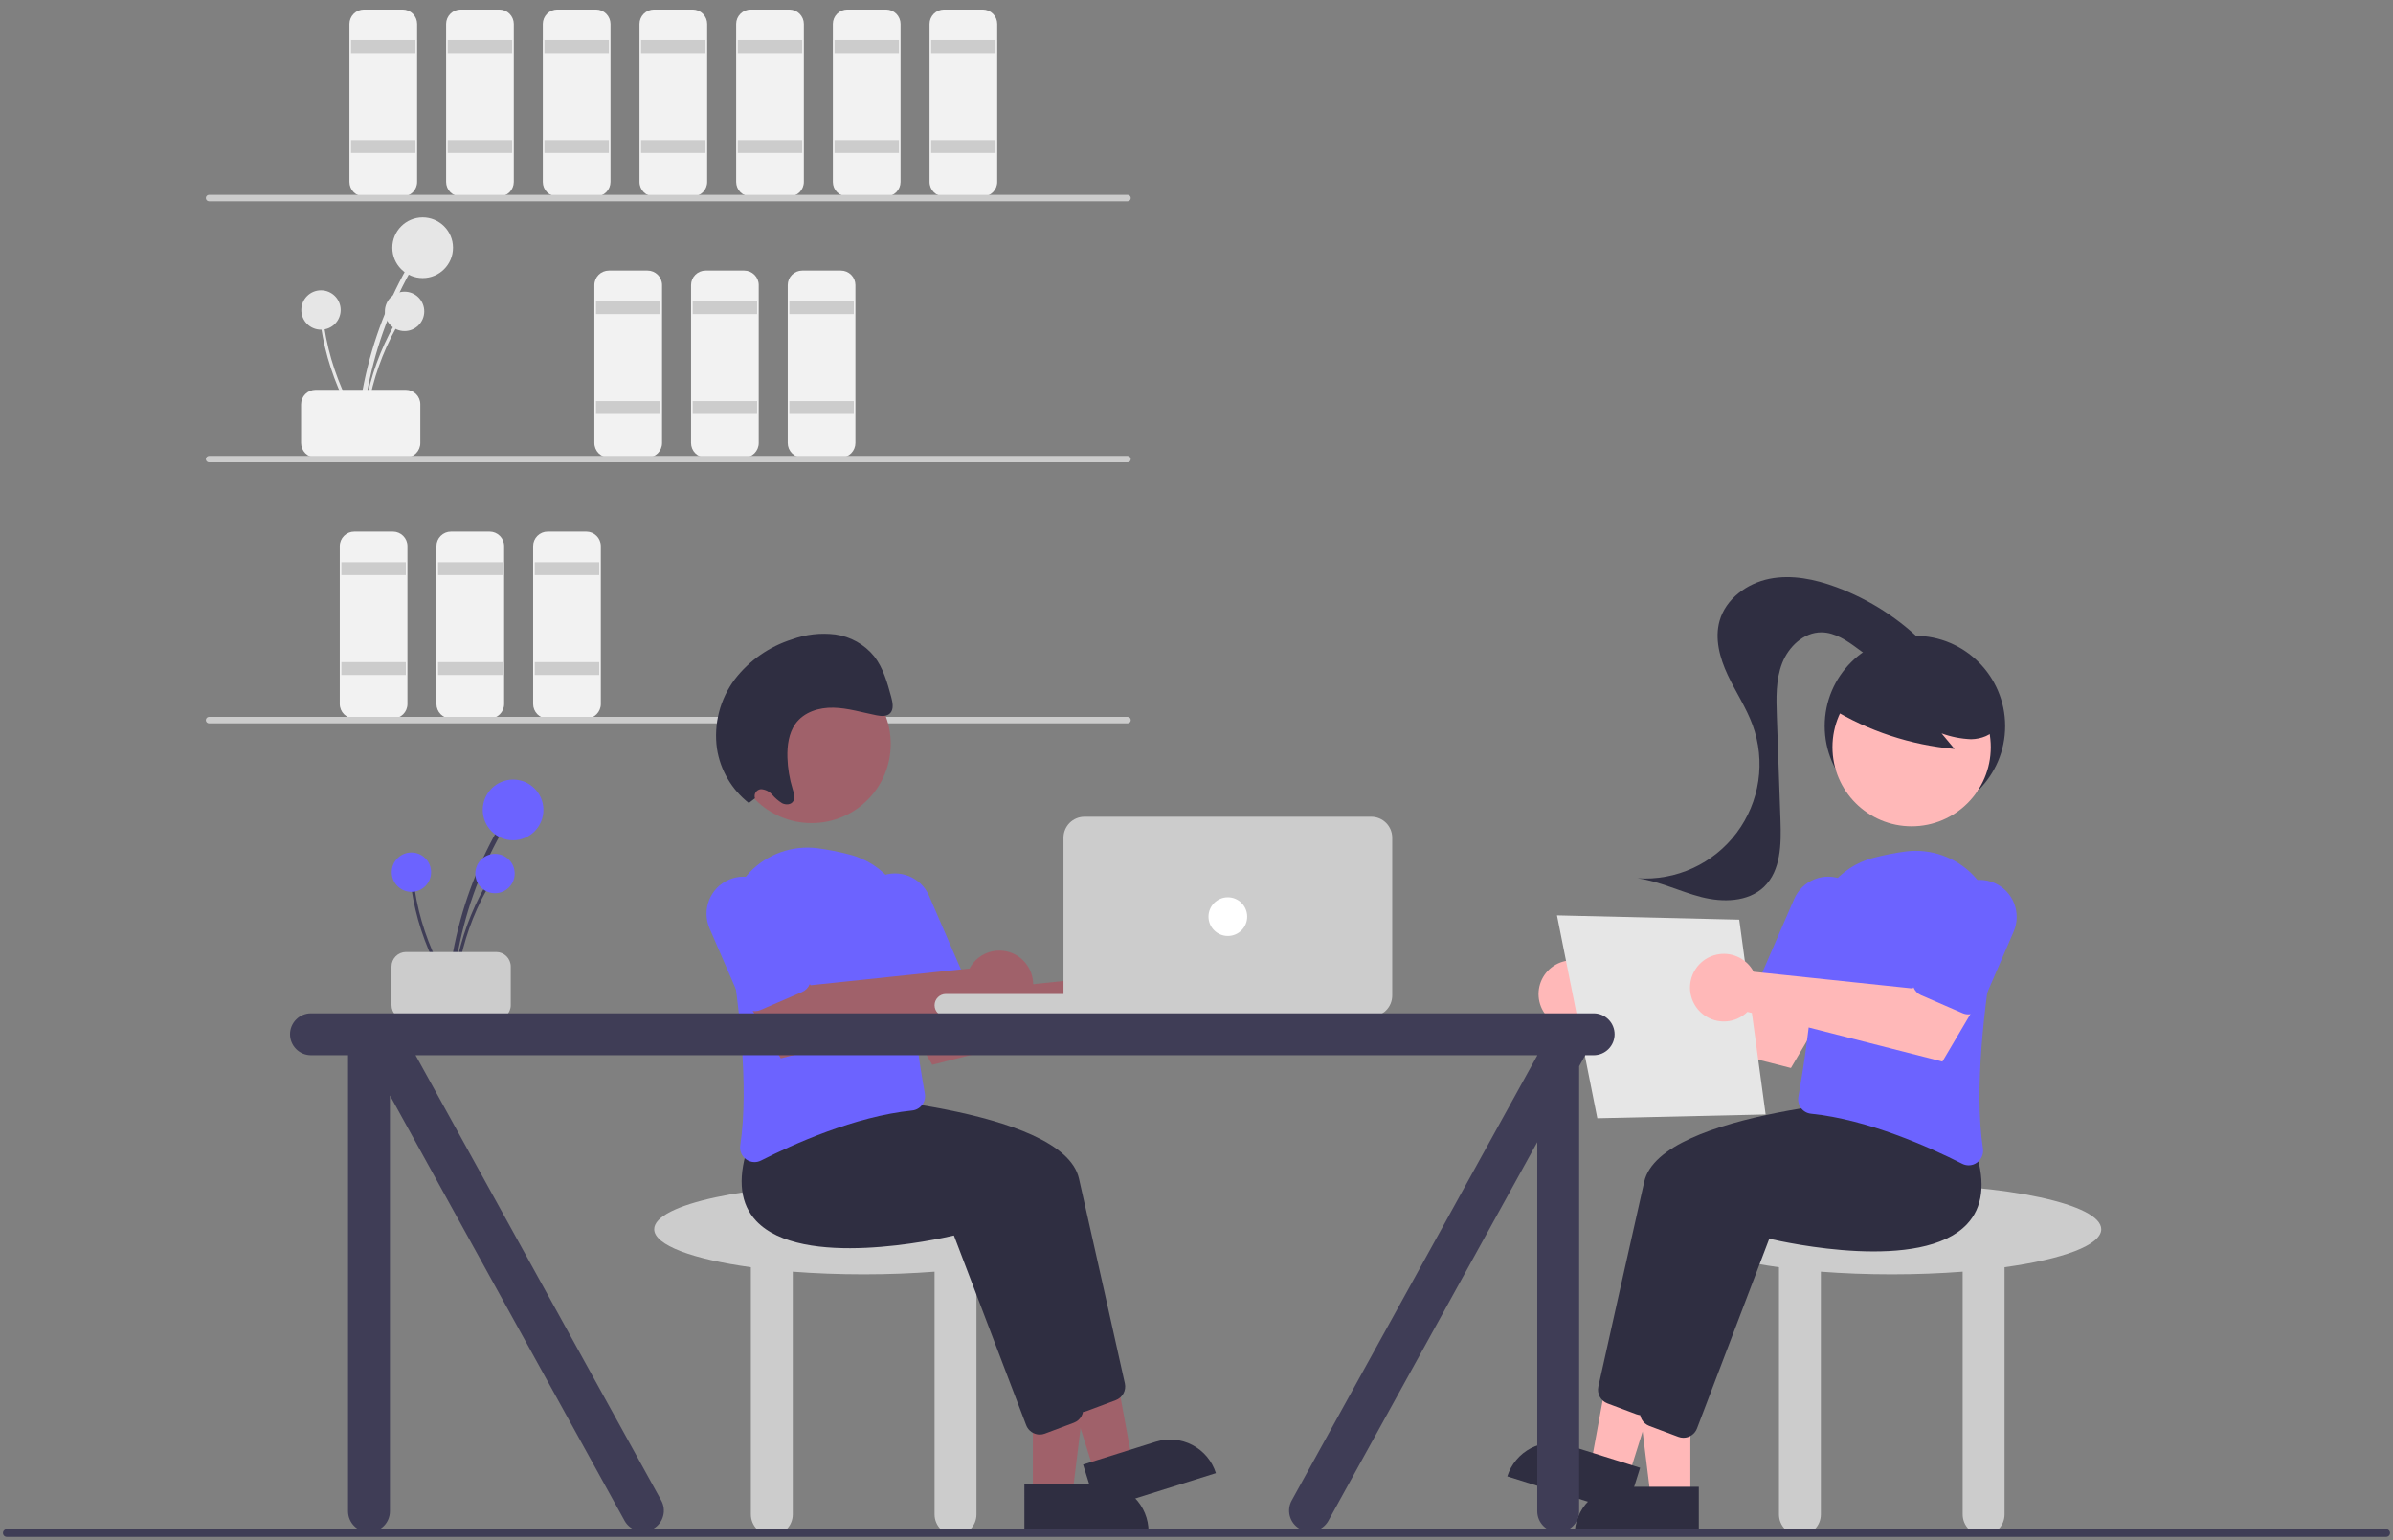 <svg xmlns="http://www.w3.org/2000/svg" width="188" height="121" viewBox="0 0 188 121" fill="none">
  <rect x="0" y="0" width="188" height="121" fill="#808080" stroke="none"/>
  <g clip-path="url(#clip0_515_57802)">
    <path d="M28.465 33.519C28.778 30.15 29.642 26.855 31.023 23.767C31.407 22.907 31.831 22.066 32.293 21.244C32.316 21.201 32.322 21.151 32.309 21.104C32.295 21.057 32.265 21.017 32.222 20.992C32.18 20.968 32.13 20.961 32.083 20.972C32.035 20.984 31.994 21.013 31.968 21.055C30.287 24.047 29.11 27.296 28.482 30.671C28.308 31.614 28.177 32.563 28.089 33.519C28.067 33.76 28.443 33.758 28.465 33.519Z" fill="#E6E6E6"/>
    <path d="M33.206 21.848C34.522 21.848 35.59 20.781 35.59 19.465C35.59 18.148 34.522 17.081 33.206 17.081C31.89 17.081 30.822 18.148 30.822 19.465C30.822 20.781 31.89 21.848 33.206 21.848Z" fill="#E6E6E6"/>
    <path d="M28.71 33.582C28.913 31.397 29.473 29.259 30.369 27.256C30.618 26.698 30.893 26.152 31.193 25.619C31.208 25.591 31.212 25.559 31.203 25.528C31.195 25.498 31.174 25.472 31.147 25.456C31.12 25.44 31.087 25.435 31.056 25.443C31.026 25.45 30.999 25.469 30.982 25.496C29.892 27.438 29.128 29.546 28.721 31.735C28.608 32.346 28.522 32.962 28.465 33.582C28.451 33.739 28.695 33.738 28.71 33.582Z" fill="#E6E6E6"/>
    <path d="M31.785 26.011C32.639 26.011 33.331 25.318 33.331 24.464C33.331 23.61 32.639 22.918 31.785 22.918C30.931 22.918 30.238 23.61 30.238 24.464C30.238 25.318 30.931 26.011 31.785 26.011Z" fill="#E6E6E6"/>
    <path d="M28.401 33.436C27.217 31.588 26.344 29.558 25.818 27.427C25.672 26.834 25.553 26.235 25.461 25.63C25.456 25.599 25.439 25.571 25.413 25.552C25.388 25.533 25.356 25.525 25.325 25.529C25.293 25.534 25.265 25.55 25.245 25.575C25.225 25.6 25.216 25.631 25.219 25.663C25.554 27.864 26.248 29.996 27.273 31.973C27.56 32.525 27.872 33.062 28.208 33.586C28.293 33.718 28.485 33.568 28.401 33.436Z" fill="#E6E6E6"/>
    <path d="M25.218 25.902C26.072 25.902 26.765 25.21 26.765 24.356C26.765 23.502 26.072 22.81 25.218 22.81C24.364 22.81 23.672 23.502 23.672 24.356C23.672 25.21 24.364 25.902 25.218 25.902Z" fill="#E6E6E6"/>
    <path d="M23.654 34.804V31.766C23.655 31.464 23.775 31.174 23.988 30.961C24.202 30.747 24.492 30.627 24.794 30.627H31.883C32.185 30.627 32.475 30.747 32.688 30.961C32.902 31.174 33.022 31.464 33.022 31.766V34.804C33.022 35.106 32.902 35.396 32.688 35.61C32.475 35.823 32.185 35.943 31.883 35.944H24.794C24.492 35.943 24.202 35.823 23.988 35.61C23.775 35.396 23.655 35.106 23.654 34.804Z" fill="#F2F2F2"/>
    <path d="M31.631 15.435H28.593C28.29 15.435 28.001 15.315 27.787 15.101C27.574 14.887 27.453 14.598 27.453 14.296V1.889C27.453 1.587 27.574 1.298 27.787 1.084C28.001 0.87 28.29 0.75 28.593 0.75H31.631C31.933 0.75 32.222 0.87 32.436 1.084C32.65 1.298 32.77 1.587 32.77 1.889V14.296C32.77 14.598 32.65 14.887 32.436 15.101C32.222 15.315 31.933 15.435 31.631 15.435Z" fill="#F2F2F2"/>
    <path d="M32.642 3.155H27.578V4.168H32.642V3.155Z" fill="#CCCCCC"/>
    <path d="M32.642 11.004H27.578V12.017H32.642V11.004Z" fill="#CCCCCC"/>
    <path d="M39.227 15.435H36.188C35.886 15.435 35.596 15.315 35.383 15.101C35.169 14.887 35.049 14.598 35.049 14.296V1.889C35.049 1.587 35.169 1.298 35.383 1.084C35.596 0.87 35.886 0.75 36.188 0.75H39.227C39.529 0.75 39.818 0.87 40.032 1.084C40.245 1.298 40.365 1.587 40.366 1.889V14.296C40.365 14.598 40.245 14.887 40.032 15.101C39.818 15.315 39.529 15.435 39.227 15.435Z" fill="#F2F2F2"/>
    <path d="M40.238 3.155H35.174V4.168H40.238V3.155Z" fill="#CCCCCC"/>
    <path d="M40.238 11.004H35.174V12.017H40.238V11.004Z" fill="#CCCCCC"/>
    <path d="M46.822 15.435H43.784C43.482 15.435 43.192 15.315 42.979 15.101C42.765 14.887 42.645 14.598 42.645 14.296V1.889C42.645 1.587 42.765 1.298 42.979 1.084C43.192 0.87 43.482 0.75 43.784 0.75H46.822C47.124 0.75 47.414 0.87 47.627 1.084C47.841 1.298 47.961 1.587 47.962 1.889V14.296C47.961 14.598 47.841 14.887 47.627 15.101C47.414 15.315 47.124 15.435 46.822 15.435Z" fill="#F2F2F2"/>
    <path d="M47.833 3.155H42.77V4.168H47.833V3.155Z" fill="#CCCCCC"/>
    <path d="M47.833 11.004H42.77V12.017H47.833V11.004Z" fill="#CCCCCC"/>
    <path d="M50.873 35.944H47.835C47.533 35.943 47.243 35.823 47.029 35.61C46.816 35.396 46.696 35.106 46.695 34.804V22.398C46.696 22.096 46.816 21.806 47.029 21.593C47.243 21.379 47.533 21.259 47.835 21.259H50.873C51.175 21.259 51.465 21.379 51.678 21.593C51.892 21.806 52.012 22.096 52.012 22.398V34.804C52.012 35.106 51.892 35.396 51.678 35.61C51.465 35.823 51.175 35.943 50.873 35.944Z" fill="#F2F2F2"/>
    <path d="M51.886 23.664H46.822V24.677H51.886V23.664Z" fill="#CCCCCC"/>
    <path d="M51.886 31.513H46.822V32.526H51.886V31.513Z" fill="#CCCCCC"/>
    <path d="M58.469 35.944H55.43C55.128 35.943 54.839 35.823 54.625 35.61C54.411 35.396 54.291 35.106 54.291 34.804V22.398C54.291 22.096 54.411 21.806 54.625 21.593C54.839 21.379 55.128 21.259 55.43 21.259H58.469C58.771 21.259 59.06 21.379 59.274 21.593C59.488 21.806 59.608 22.096 59.608 22.398V34.804C59.608 35.106 59.488 35.396 59.274 35.61C59.06 35.823 58.771 35.943 58.469 35.944Z" fill="#F2F2F2"/>
    <path d="M59.482 23.664H54.418V24.677H59.482V23.664Z" fill="#CCCCCC"/>
    <path d="M59.482 31.513H54.418V32.526H59.482V31.513Z" fill="#CCCCCC"/>
    <path d="M66.064 35.944H63.026C62.724 35.943 62.434 35.823 62.221 35.61C62.007 35.396 61.887 35.106 61.887 34.804V22.398C61.887 22.096 62.007 21.806 62.221 21.593C62.434 21.379 62.724 21.259 63.026 21.259H66.064C66.367 21.259 66.656 21.379 66.87 21.593C67.083 21.806 67.203 22.096 67.204 22.398V34.804C67.203 35.106 67.083 35.396 66.87 35.61C66.656 35.823 66.367 35.943 66.064 35.944Z" fill="#F2F2F2"/>
    <path d="M67.078 23.664H62.014V24.677H67.078V23.664Z" fill="#CCCCCC"/>
    <path d="M67.078 31.513H62.014V32.526H67.078V31.513Z" fill="#CCCCCC"/>
    <path d="M30.871 56.452H27.833C27.531 56.452 27.241 56.332 27.027 56.118C26.814 55.904 26.694 55.615 26.693 55.313V42.907C26.694 42.604 26.814 42.315 27.027 42.101C27.241 41.888 27.531 41.767 27.833 41.767H30.871C31.173 41.767 31.463 41.888 31.676 42.101C31.89 42.315 32.01 42.604 32.01 42.907V55.313C32.01 55.615 31.89 55.904 31.676 56.118C31.463 56.332 31.173 56.452 30.871 56.452Z" fill="#F2F2F2"/>
    <path d="M31.884 44.172H26.82V45.185H31.884V44.172Z" fill="#CCCCCC"/>
    <path d="M31.884 52.022H26.82V53.034H31.884V52.022Z" fill="#CCCCCC"/>
    <path d="M38.467 56.452H35.428C35.126 56.452 34.837 56.332 34.623 56.118C34.41 55.904 34.289 55.615 34.289 55.313V42.907C34.289 42.604 34.41 42.315 34.623 42.101C34.837 41.888 35.126 41.767 35.428 41.767H38.467C38.769 41.767 39.058 41.888 39.272 42.101C39.486 42.315 39.606 42.604 39.606 42.907V55.313C39.606 55.615 39.486 55.904 39.272 56.118C39.058 56.332 38.769 56.452 38.467 56.452Z" fill="#F2F2F2"/>
    <path d="M39.48 44.172H34.416V45.185H39.48V44.172Z" fill="#CCCCCC"/>
    <path d="M39.48 52.022H34.416V53.034H39.48V52.022Z" fill="#CCCCCC"/>
    <path d="M46.062 56.452H43.024C42.722 56.452 42.432 56.332 42.219 56.118C42.005 55.904 41.885 55.615 41.885 55.313V42.907C41.885 42.604 42.005 42.315 42.219 42.101C42.432 41.888 42.722 41.767 43.024 41.767H46.062C46.364 41.767 46.654 41.888 46.868 42.101C47.081 42.315 47.202 42.604 47.202 42.907V55.313C47.202 55.615 47.081 55.904 46.868 56.118C46.654 56.332 46.364 56.452 46.062 56.452Z" fill="#F2F2F2"/>
    <path d="M47.076 44.172H42.012V45.185H47.076V44.172Z" fill="#CCCCCC"/>
    <path d="M47.076 52.022H42.012V53.034H47.076V52.022Z" fill="#CCCCCC"/>
    <path d="M54.418 15.435H51.38C51.078 15.435 50.788 15.315 50.574 15.101C50.361 14.887 50.241 14.598 50.24 14.296V1.889C50.241 1.587 50.361 1.298 50.574 1.084C50.788 0.87 51.078 0.75 51.38 0.75H54.418C54.72 0.75 55.01 0.87 55.223 1.084C55.437 1.298 55.557 1.587 55.557 1.889V14.296C55.557 14.598 55.437 14.887 55.223 15.101C55.01 15.315 54.72 15.435 54.418 15.435Z" fill="#F2F2F2"/>
    <path d="M55.429 3.155H50.365V4.168H55.429V3.155Z" fill="#CCCCCC"/>
    <path d="M55.429 11.004H50.365V12.017H55.429V11.004Z" fill="#CCCCCC"/>
    <path d="M62.014 15.435H58.975C58.673 15.435 58.384 15.315 58.17 15.101C57.956 14.887 57.836 14.598 57.836 14.296V1.889C57.836 1.587 57.956 1.298 58.17 1.084C58.384 0.87 58.673 0.75 58.975 0.75H62.014C62.316 0.75 62.605 0.87 62.819 1.084C63.032 1.298 63.153 1.587 63.153 1.889V14.296C63.153 14.598 63.032 14.887 62.819 15.101C62.605 15.315 62.316 15.435 62.014 15.435Z" fill="#F2F2F2"/>
    <path d="M63.027 3.155H57.963V4.168H63.027V3.155Z" fill="#CCCCCC"/>
    <path d="M63.027 11.004H57.963V12.017H63.027V11.004Z" fill="#CCCCCC"/>
    <path d="M69.609 15.435H66.571C66.269 15.435 65.979 15.315 65.766 15.101C65.552 14.887 65.432 14.598 65.432 14.296V1.889C65.432 1.587 65.552 1.298 65.766 1.084C65.979 0.87 66.269 0.75 66.571 0.75H69.609C69.911 0.75 70.201 0.87 70.415 1.084C70.628 1.298 70.748 1.587 70.749 1.889V14.296C70.748 14.598 70.628 14.887 70.415 15.101C70.201 15.315 69.911 15.435 69.609 15.435Z" fill="#F2F2F2"/>
    <path d="M70.622 3.155H65.559V4.168H70.622V3.155Z" fill="#CCCCCC"/>
    <path d="M70.622 11.004H65.559V12.017H70.622V11.004Z" fill="#CCCCCC"/>
    <path d="M77.205 15.435H74.167C73.865 15.435 73.575 15.315 73.361 15.101C73.148 14.887 73.028 14.598 73.027 14.296V1.889C73.028 1.587 73.148 1.298 73.361 1.084C73.575 0.87 73.865 0.75 74.167 0.75H77.205C77.507 0.75 77.797 0.87 78.01 1.084C78.224 1.298 78.344 1.587 78.344 1.889V14.296C78.344 14.598 78.224 14.887 78.01 15.101C77.797 15.315 77.507 15.435 77.205 15.435Z" fill="#F2F2F2"/>
    <path d="M78.218 3.155H73.154V4.168H78.218V3.155Z" fill="#CCCCCC"/>
    <path d="M78.218 11.004H73.154V12.017H78.218V11.004Z" fill="#CCCCCC"/>
    <path d="M88.583 15.815H16.423C16.356 15.815 16.292 15.788 16.244 15.741C16.197 15.693 16.17 15.629 16.17 15.562C16.17 15.495 16.197 15.43 16.244 15.383C16.292 15.335 16.356 15.309 16.423 15.309H88.583C88.65 15.309 88.714 15.335 88.762 15.383C88.809 15.43 88.836 15.495 88.836 15.562C88.836 15.629 88.809 15.693 88.762 15.741C88.714 15.788 88.65 15.815 88.583 15.815Z" fill="#CCCCCC"/>
    <path d="M88.583 36.324H16.423C16.356 36.324 16.292 36.297 16.244 36.249C16.197 36.202 16.17 36.138 16.17 36.07C16.17 36.003 16.197 35.939 16.244 35.891C16.292 35.844 16.356 35.817 16.423 35.817H88.583C88.65 35.817 88.714 35.844 88.762 35.891C88.809 35.939 88.836 36.003 88.836 36.07C88.836 36.138 88.809 36.202 88.762 36.249C88.714 36.297 88.65 36.324 88.583 36.324Z" fill="#CCCCCC"/>
    <path d="M88.583 56.832H16.423C16.356 56.832 16.292 56.805 16.244 56.758C16.197 56.71 16.17 56.646 16.17 56.579C16.17 56.512 16.197 56.447 16.244 56.4C16.292 56.352 16.356 56.326 16.423 56.326H88.583C88.65 56.326 88.714 56.352 88.762 56.4C88.809 56.447 88.836 56.512 88.836 56.579C88.836 56.646 88.809 56.71 88.762 56.758C88.714 56.805 88.65 56.832 88.583 56.832Z" fill="#CCCCCC"/>
    <path d="M84.309 96.579C84.309 94.621 76.941 93.034 67.852 93.034C58.763 93.034 51.395 94.621 51.395 96.579C51.395 97.833 54.424 98.935 58.99 99.565V118.986C58.99 119.423 59.164 119.841 59.472 120.15C59.781 120.458 60.2 120.632 60.636 120.632C61.072 120.632 61.491 120.458 61.8 120.15C62.108 119.841 62.282 119.423 62.282 118.986V99.915C64.022 100.049 65.897 100.123 67.852 100.123C69.807 100.123 71.682 100.049 73.422 99.915V118.986C73.422 119.423 73.596 119.841 73.904 120.15C74.213 120.458 74.632 120.632 75.068 120.632C75.504 120.632 75.923 120.458 76.232 120.15C76.54 119.841 76.714 119.423 76.714 118.986V99.565C81.28 98.935 84.309 97.833 84.309 96.579Z" fill="#CCCCCC"/>
    <path d="M81.143 117.448H84.247L85.724 105.475H81.143L81.143 117.448Z" fill="#A0616A"/>
    <path d="M90.234 120.33L80.479 120.33L80.478 116.561L86.465 116.561C87.465 116.56 88.423 116.958 89.13 117.664C89.837 118.371 90.234 119.33 90.234 120.33Z" fill="#2F2E41"/>
    <path d="M85.989 115.715L88.951 114.786L86.775 102.92L82.404 104.292L85.989 115.715Z" fill="#A0616A"/>
    <path d="M95.525 115.743L86.217 118.664L85.089 115.068L90.8 113.276C91.754 112.976 92.788 113.068 93.674 113.531C94.56 113.994 95.226 114.79 95.525 115.743Z" fill="#2F2E41"/>
    <path d="M83.912 110.205L78.233 95.299C76.959 95.598 66.276 97.962 62.698 94.152C61.471 92.847 61.232 90.955 61.987 88.529L64.075 85.905L64.14 85.909C64.929 85.95 83.493 86.991 84.765 92.59C85.838 97.311 87.797 106.112 88.373 108.697C88.431 108.965 88.391 109.245 88.26 109.486C88.129 109.727 87.916 109.912 87.66 110.009L85.376 110.866C85.249 110.914 85.114 110.938 84.978 110.938C84.747 110.938 84.522 110.868 84.331 110.737C84.141 110.606 83.994 110.42 83.912 110.205Z" fill="#2F2E41"/>
    <path d="M80.621 111.977L74.942 97.071C73.668 97.371 62.985 99.734 59.407 95.925C58.18 94.619 57.941 92.727 58.696 90.302L60.784 87.678L60.849 87.681C61.638 87.723 80.202 88.763 81.474 94.363C82.547 99.083 84.507 107.884 85.082 110.469C85.14 110.737 85.1 111.017 84.969 111.258C84.838 111.499 84.625 111.685 84.369 111.782L82.085 112.638C81.958 112.686 81.823 112.711 81.687 112.711C81.456 112.711 81.231 112.64 81.04 112.509C80.85 112.378 80.703 112.193 80.621 111.977Z" fill="#2F2E41"/>
    <path d="M88.294 76.246C88.21 76.358 88.135 76.477 88.07 76.601L75.582 77.916L73.785 75.452L69.711 77.678L73.242 83.659L88.556 79.754C88.943 80.131 89.435 80.381 89.967 80.472C90.499 80.562 91.046 80.488 91.535 80.26C92.024 80.032 92.432 79.66 92.705 79.195C92.977 78.729 93.102 78.192 93.062 77.653C93.021 77.115 92.818 76.602 92.479 76.182C92.14 75.762 91.682 75.456 91.164 75.303C90.647 75.15 90.095 75.158 89.582 75.327C89.069 75.495 88.62 75.816 88.294 76.246Z" fill="#A0616A"/>
    <path d="M58.616 91.089C58.445 90.966 58.312 90.798 58.23 90.603C58.149 90.409 58.123 90.196 58.156 89.988C58.86 85.344 58.049 78.691 57.245 73.927C57.081 72.961 57.145 71.969 57.432 71.032C57.72 70.095 58.223 69.238 58.901 68.53C59.58 67.822 60.414 67.283 61.338 66.955C62.263 66.628 63.251 66.522 64.223 66.645C65.069 66.757 65.908 66.922 66.733 67.14C68.104 67.485 69.317 68.286 70.172 69.412C71.027 70.538 71.473 71.921 71.438 73.335C71.318 77.931 72.251 83.666 72.658 85.919C72.686 86.073 72.681 86.232 72.645 86.385C72.609 86.538 72.541 86.682 72.447 86.808C72.354 86.932 72.237 87.036 72.102 87.112C71.967 87.188 71.817 87.236 71.663 87.251C67.154 87.711 62.292 89.91 59.795 91.179C59.634 91.262 59.456 91.306 59.276 91.306C59.038 91.305 58.807 91.229 58.616 91.089Z" fill="#6C63FF"/>
    <path d="M70.786 79.11C70.646 79.055 70.519 78.974 70.412 78.869C70.304 78.765 70.218 78.641 70.159 78.503L67.645 72.694C67.493 72.343 67.411 71.966 67.405 71.583C67.398 71.201 67.468 70.821 67.608 70.465C67.749 70.109 67.958 69.785 68.224 69.51C68.491 69.235 68.808 69.015 69.159 68.863C69.51 68.711 69.888 68.63 70.271 68.624C70.653 68.618 71.033 68.688 71.389 68.829C71.744 68.97 72.069 69.179 72.343 69.446C72.618 69.712 72.837 70.03 72.989 70.381L75.504 76.19C75.623 76.467 75.628 76.781 75.517 77.062C75.406 77.342 75.188 77.568 74.911 77.688L71.658 79.096C71.52 79.156 71.373 79.188 71.223 79.191C71.073 79.193 70.925 79.165 70.786 79.11Z" fill="#6C63FF"/>
    <path d="M76.394 75.74C76.31 75.852 76.235 75.97 76.17 76.094L63.682 77.41L61.885 74.945L57.81 77.172L61.341 83.153L76.656 79.248C77.043 79.625 77.534 79.875 78.066 79.965C78.598 80.055 79.145 79.982 79.634 79.754C80.123 79.525 80.531 79.154 80.804 78.688C81.077 78.223 81.201 77.685 81.161 77.147C81.121 76.609 80.918 76.096 80.579 75.676C80.24 75.256 79.781 74.949 79.264 74.796C78.746 74.644 78.194 74.652 77.682 74.82C77.169 74.989 76.72 75.309 76.394 75.74Z" fill="#A0616A"/>
    <path d="M58.887 79.363C58.748 79.308 58.621 79.227 58.513 79.123C58.406 79.018 58.32 78.894 58.261 78.756L55.746 72.947C55.594 72.596 55.513 72.219 55.506 71.836C55.5 71.454 55.569 71.074 55.71 70.718C55.85 70.362 56.06 70.038 56.326 69.763C56.592 69.488 56.91 69.269 57.261 69.117C57.612 68.965 57.99 68.883 58.372 68.877C58.755 68.871 59.135 68.941 59.49 69.082C59.846 69.223 60.17 69.432 60.445 69.699C60.719 69.965 60.939 70.283 61.091 70.634L63.605 76.443C63.725 76.72 63.73 77.034 63.618 77.315C63.507 77.596 63.289 77.821 63.012 77.941L59.759 79.349C59.622 79.409 59.474 79.441 59.325 79.444C59.175 79.446 59.026 79.419 58.887 79.363Z" fill="#6C63FF"/>
    <path d="M63.76 64.669C67.194 64.669 69.978 61.885 69.978 58.45C69.978 55.016 67.194 52.231 63.76 52.231C60.325 52.231 57.541 55.016 57.541 58.45C57.541 61.885 60.325 64.669 63.76 64.669Z" fill="#A0616A"/>
    <path d="M59.313 62.718C59.286 62.64 59.278 62.557 59.288 62.475C59.299 62.393 59.328 62.315 59.373 62.246C59.419 62.177 59.479 62.12 59.55 62.078C59.621 62.036 59.701 62.011 59.783 62.004C59.952 62.014 60.117 62.057 60.268 62.131C60.419 62.206 60.554 62.311 60.663 62.439C60.888 62.698 61.15 62.923 61.441 63.106C61.742 63.258 62.15 63.236 62.321 62.947C62.482 62.676 62.372 62.312 62.274 61.997C62.026 61.195 61.888 60.363 61.862 59.523C61.834 58.586 61.966 57.609 62.484 56.878C63.154 55.935 64.351 55.577 65.484 55.603C66.617 55.629 67.731 55.978 68.853 56.199C69.24 56.276 69.696 56.315 69.955 56.014C70.23 55.695 70.129 55.179 70.012 54.748C69.708 53.629 69.385 52.473 68.679 51.569C67.915 50.631 66.824 50.017 65.625 49.85C64.474 49.708 63.306 49.84 62.217 50.237C60.441 50.797 58.879 51.885 57.739 53.356C56.564 54.921 56.056 56.887 56.327 58.825C56.591 60.513 57.486 62.038 58.83 63.093L59.313 62.718Z" fill="#2F2E41"/>
    <path d="M35.569 77.689C35.882 74.32 36.745 71.026 38.126 67.937C38.511 67.077 38.934 66.237 39.397 65.415C39.42 65.372 39.425 65.322 39.412 65.275C39.399 65.228 39.368 65.188 39.326 65.163C39.284 65.138 39.234 65.131 39.186 65.143C39.139 65.154 39.098 65.184 39.072 65.225C37.391 68.218 36.213 71.467 35.586 74.842C35.411 75.784 35.28 76.733 35.192 77.689C35.17 77.93 35.547 77.929 35.569 77.689Z" fill="#3F3D56"/>
    <path d="M40.309 66.019C41.626 66.019 42.693 64.951 42.693 63.635C42.693 62.318 41.626 61.251 40.309 61.251C38.993 61.251 37.926 62.318 37.926 63.635C37.926 64.951 38.993 66.019 40.309 66.019Z" fill="#6C63FF"/>
    <path d="M35.813 77.752C36.016 75.567 36.577 73.43 37.472 71.426C37.722 70.868 37.997 70.323 38.297 69.79C38.312 69.762 38.315 69.729 38.307 69.698C38.298 69.668 38.278 69.642 38.251 69.626C38.223 69.61 38.191 69.605 38.16 69.613C38.129 69.62 38.103 69.639 38.086 69.666C36.995 71.608 36.231 73.716 35.824 75.905C35.711 76.517 35.626 77.132 35.569 77.752C35.554 77.909 35.799 77.908 35.813 77.752Z" fill="#3F3D56"/>
    <path d="M38.888 70.181C39.742 70.181 40.435 69.489 40.435 68.635C40.435 67.781 39.742 67.088 38.888 67.088C38.034 67.088 37.342 67.781 37.342 68.635C37.342 69.489 38.034 70.181 38.888 70.181Z" fill="#6C63FF"/>
    <path d="M35.505 77.606C34.32 75.758 33.448 73.728 32.921 71.597C32.775 71.004 32.656 70.405 32.565 69.8C32.56 69.769 32.542 69.741 32.517 69.722C32.491 69.704 32.46 69.695 32.428 69.7C32.397 69.704 32.368 69.72 32.349 69.745C32.329 69.77 32.32 69.801 32.323 69.833C32.657 72.034 33.351 74.166 34.377 76.143C34.664 76.695 34.975 77.233 35.312 77.756C35.397 77.889 35.589 77.738 35.505 77.606Z" fill="#3F3D56"/>
    <path d="M32.322 70.073C33.176 70.073 33.868 69.38 33.868 68.526C33.868 67.672 33.176 66.98 32.322 66.98C31.468 66.98 30.775 67.672 30.775 68.526C30.775 69.38 31.468 70.073 32.322 70.073Z" fill="#6C63FF"/>
    <path d="M30.758 78.975V75.936C30.758 75.634 30.878 75.345 31.092 75.131C31.305 74.917 31.595 74.797 31.897 74.797H38.987C39.289 74.797 39.578 74.917 39.792 75.131C40.005 75.345 40.126 75.634 40.126 75.936V78.975C40.126 79.277 40.005 79.566 39.792 79.78C39.578 79.993 39.289 80.114 38.987 80.114H31.897C31.595 80.114 31.305 79.993 31.092 79.78C30.878 79.566 30.758 79.277 30.758 78.975Z" fill="#CCCCCC"/>
    <path d="M94.31 78.096H74.308C73.819 78.096 73.422 78.493 73.422 78.982C73.422 79.471 73.819 79.868 74.308 79.868H94.31C94.8 79.868 95.196 79.471 95.196 78.982C95.196 78.493 94.8 78.096 94.31 78.096Z" fill="#CCCCCC"/>
    <path d="M107.731 79.868H85.197C84.76 79.868 84.342 79.694 84.033 79.385C83.725 79.077 83.551 78.659 83.551 78.222V65.816C83.551 65.38 83.725 64.961 84.033 64.653C84.342 64.344 84.76 64.171 85.197 64.17H107.731C108.167 64.171 108.585 64.344 108.894 64.653C109.202 64.961 109.376 65.38 109.376 65.816V78.222C109.376 78.659 109.202 79.077 108.894 79.385C108.585 79.694 108.167 79.868 107.731 79.868Z" fill="#CCCCCC"/>
    <path d="M96.463 73.538C97.302 73.538 97.982 72.858 97.982 72.019C97.982 71.18 97.302 70.5 96.463 70.5C95.624 70.5 94.943 71.18 94.943 72.019C94.943 72.858 95.624 73.538 96.463 73.538Z" fill="white"/>
    <path d="M165.079 96.579C165.079 94.621 157.711 93.034 148.622 93.034C139.532 93.034 132.164 94.621 132.164 96.579C132.164 97.833 135.193 98.935 139.76 99.565V118.986C139.76 119.423 139.933 119.841 140.242 120.15C140.55 120.458 140.969 120.632 141.406 120.632C141.842 120.632 142.261 120.458 142.569 120.15C142.878 119.841 143.051 119.423 143.051 118.986V99.915C144.791 100.049 146.666 100.123 148.622 100.123C150.577 100.123 152.452 100.049 154.192 99.915V118.986C154.192 119.423 154.365 119.841 154.674 120.15C154.982 120.458 155.401 120.632 155.838 120.632C156.274 120.632 156.693 120.458 157.001 120.15C157.31 119.841 157.483 119.423 157.483 118.986V99.565C162.05 98.935 165.079 97.833 165.079 96.579Z" fill="#CCCCCC"/>
    <path d="M150.441 64.134C154.356 64.134 157.53 60.96 157.53 57.045C157.53 53.129 154.356 49.955 150.441 49.955C146.526 49.955 143.352 53.129 143.352 57.045C143.352 60.96 146.526 64.134 150.441 64.134Z" fill="#2F2E41"/>
    <path d="M132.798 117.701H129.693L128.217 105.728H132.798L132.798 117.701Z" fill="#FFB8B8"/>
    <path d="M127.476 116.814H133.463V120.583H123.707C123.707 120.088 123.805 119.598 123.994 119.141C124.183 118.683 124.461 118.268 124.811 117.918C125.161 117.568 125.577 117.29 126.034 117.101C126.491 116.911 126.981 116.814 127.476 116.814Z" fill="#2F2E41"/>
    <path d="M127.952 115.969L124.99 115.039L127.166 103.173L131.537 104.545L127.952 115.969Z" fill="#FFB8B8"/>
    <path d="M123.141 113.529L128.853 115.321L127.724 118.918L118.416 115.997C118.565 115.524 118.804 115.086 119.122 114.706C119.44 114.327 119.829 114.013 120.268 113.784C120.706 113.555 121.186 113.415 121.679 113.371C122.172 113.327 122.669 113.381 123.141 113.529Z" fill="#2F2E41"/>
    <path d="M128.963 111.191C128.827 111.191 128.692 111.167 128.565 111.119L126.282 110.263C126.025 110.166 125.812 109.98 125.681 109.739C125.551 109.498 125.511 109.218 125.569 108.95C126.144 106.365 128.104 97.564 129.176 92.843C130.449 87.244 149.012 86.203 149.802 86.162L149.867 86.158L151.955 88.783C152.709 91.208 152.47 93.1 151.244 94.406C147.666 98.215 136.982 95.851 135.708 95.552L130.03 110.458C129.947 110.674 129.801 110.859 129.611 110.99C129.42 111.121 129.194 111.191 128.963 111.191Z" fill="#2F2E41"/>
    <path d="M132.254 112.964C132.118 112.964 131.983 112.939 131.856 112.891L129.573 112.035C129.316 111.938 129.103 111.752 128.973 111.511C128.842 111.27 128.802 110.99 128.86 110.723C129.435 108.138 131.395 99.336 132.467 94.616C133.74 89.016 152.303 87.976 153.093 87.934L153.158 87.931L155.246 90.555C156 92.98 155.761 94.872 154.535 96.178C150.957 99.987 140.273 97.624 138.999 97.325L133.321 112.23C133.238 112.446 133.092 112.632 132.902 112.763C132.711 112.894 132.485 112.964 132.254 112.964Z" fill="#2F2E41"/>
    <path d="M125.646 76.499C125.73 76.611 125.805 76.73 125.87 76.854L138.358 78.169L140.155 75.705L144.229 77.932L140.699 83.912L125.384 80.007C124.997 80.384 124.505 80.634 123.973 80.725C123.441 80.815 122.894 80.741 122.405 80.513C121.916 80.285 121.508 79.913 121.236 79.448C120.963 78.982 120.838 78.445 120.878 77.906C120.919 77.368 121.122 76.855 121.461 76.435C121.8 76.016 122.259 75.709 122.776 75.556C123.294 75.403 123.845 75.412 124.358 75.58C124.871 75.749 125.32 76.069 125.646 76.499Z" fill="#FFB8B8"/>
    <path d="M154.666 91.559C154.485 91.559 154.307 91.515 154.147 91.433C151.65 90.163 146.787 87.964 142.278 87.504C142.124 87.489 141.975 87.442 141.84 87.365C141.705 87.289 141.587 87.185 141.495 87.061C141.4 86.935 141.333 86.791 141.297 86.638C141.26 86.485 141.256 86.327 141.284 86.172C141.69 83.92 142.624 78.184 142.504 73.588C142.468 72.175 142.915 70.791 143.77 69.665C144.625 68.54 145.837 67.738 147.208 67.393C148.034 67.175 148.872 67.01 149.718 66.898C150.691 66.775 151.679 66.881 152.603 67.209C153.527 67.536 154.362 68.075 155.04 68.783C155.718 69.491 156.221 70.348 156.509 71.285C156.797 72.222 156.861 73.214 156.696 74.18C155.892 78.944 155.081 85.597 155.786 90.241C155.818 90.449 155.792 90.662 155.711 90.856C155.63 91.051 155.496 91.219 155.325 91.342C155.134 91.483 154.903 91.559 154.666 91.559Z" fill="#6C63FF"/>
    <path d="M142.735 79.444C142.58 79.444 142.426 79.412 142.283 79.349L139.03 77.941C138.753 77.821 138.535 77.596 138.424 77.315C138.313 77.034 138.317 76.72 138.437 76.443L140.952 70.634C141.103 70.283 141.323 69.965 141.597 69.699C141.872 69.432 142.196 69.223 142.552 69.082C142.908 68.941 143.288 68.871 143.67 68.877C144.053 68.883 144.43 68.965 144.781 69.117C145.132 69.269 145.45 69.488 145.716 69.763C145.982 70.038 146.192 70.362 146.332 70.718C146.473 71.074 146.542 71.454 146.536 71.836C146.53 72.219 146.448 72.596 146.296 72.947L143.781 78.756C143.693 78.96 143.547 79.134 143.361 79.256C143.175 79.378 142.958 79.444 142.735 79.444Z" fill="#6C63FF"/>
    <path d="M150.182 64.922C153.616 64.922 156.4 62.138 156.4 58.703C156.4 55.269 153.616 52.485 150.182 52.485C146.747 52.485 143.963 55.269 143.963 58.703C143.963 62.138 146.747 64.922 150.182 64.922Z" fill="#FFB8B8"/>
    <path d="M143.852 55.648C146.797 57.446 150.118 58.54 153.555 58.845L152.533 57.62C153.277 57.895 154.061 58.051 154.855 58.081C155.647 58.069 156.477 57.763 156.927 57.111C157.128 56.786 157.247 56.418 157.275 56.038C157.302 55.657 157.237 55.276 157.086 54.926C156.774 54.228 156.289 53.621 155.676 53.163C154.591 52.305 153.309 51.728 151.947 51.484C150.584 51.241 149.183 51.338 147.867 51.768C146.964 52.038 146.156 52.556 145.534 53.264C144.945 53.991 143.81 54.639 144.112 55.526L143.852 55.648Z" fill="#2F2E41"/>
    <path d="M151.226 50.63C149.265 48.641 146.891 47.106 144.273 46.133C142.592 45.511 140.762 45.126 139.005 45.479C137.248 45.833 135.586 47.049 135.096 48.773C134.695 50.183 135.109 51.701 135.731 53.028C136.353 54.355 137.183 55.586 137.687 56.962C138.2 58.367 138.354 59.878 138.136 61.357C137.917 62.837 137.332 64.238 136.435 65.435C135.537 66.631 134.355 67.584 132.996 68.207C131.636 68.831 130.143 69.105 128.65 69.005C130.377 69.236 131.969 70.048 133.656 70.48C135.344 70.912 137.336 70.882 138.59 69.673C139.917 68.394 139.943 66.314 139.879 64.472L139.593 56.257C139.545 54.861 139.503 53.419 140.007 52.116C140.51 50.813 141.707 49.671 143.104 49.683C144.163 49.692 145.101 50.334 145.95 50.966C146.799 51.599 147.698 52.274 148.753 52.368C149.808 52.462 151.012 51.682 150.933 50.626" fill="#2F2E41"/>
    <path d="M122.32 71.919L136.639 72.257L138.713 87.564L125.49 87.861L122.32 71.919Z" fill="#E6E6E6"/>
    <path d="M137.546 75.993C137.63 76.105 137.705 76.224 137.77 76.348L150.258 77.663L152.056 75.199L156.13 77.425L152.599 83.406L137.284 79.501C136.898 79.878 136.406 80.128 135.874 80.218C135.342 80.309 134.795 80.235 134.306 80.007C133.817 79.779 133.409 79.407 133.136 78.942C132.863 78.476 132.739 77.938 132.779 77.4C132.819 76.862 133.022 76.349 133.361 75.929C133.7 75.509 134.159 75.203 134.677 75.05C135.194 74.897 135.746 74.905 136.259 75.074C136.771 75.242 137.22 75.563 137.546 75.993Z" fill="#FFB8B8"/>
    <path d="M154.636 79.697C154.48 79.697 154.326 79.665 154.183 79.603L150.93 78.194C150.653 78.074 150.435 77.849 150.324 77.568C150.213 77.287 150.218 76.974 150.337 76.696L152.852 70.887C153.004 70.536 153.223 70.218 153.498 69.952C153.772 69.686 154.097 69.476 154.452 69.335C154.808 69.194 155.188 69.124 155.57 69.13C155.953 69.136 156.331 69.218 156.682 69.37C157.033 69.522 157.35 69.741 157.617 70.016C157.883 70.291 158.092 70.615 158.233 70.971C158.373 71.327 158.443 71.707 158.436 72.09C158.43 72.472 158.348 72.85 158.196 73.201L155.682 79.009C155.593 79.213 155.447 79.387 155.261 79.509C155.075 79.631 154.858 79.697 154.636 79.697Z" fill="#6C63FF"/>
    <path d="M125.201 79.615H24.431C23.994 79.615 23.576 79.788 23.267 80.097C22.959 80.405 22.785 80.824 22.785 81.26C22.785 81.697 22.959 82.116 23.267 82.424C23.576 82.733 23.994 82.906 24.431 82.906H27.343V118.733C27.343 119.169 27.516 119.588 27.825 119.897C28.133 120.205 28.552 120.379 28.988 120.379C29.425 120.379 29.843 120.205 30.152 119.897C30.461 119.588 30.634 119.169 30.634 118.733V86.069L49.084 119.51C49.303 119.887 49.663 120.162 50.084 120.274C50.505 120.386 50.953 120.327 51.331 120.109C51.709 119.891 51.984 119.532 52.097 119.111C52.211 118.691 52.152 118.242 51.935 117.864L32.648 82.906H120.77V82.928L101.495 117.864C101.277 118.242 101.218 118.691 101.331 119.113C101.444 119.534 101.72 119.894 102.098 120.112C102.476 120.33 102.925 120.389 103.346 120.276C103.768 120.163 104.127 119.888 104.346 119.51L120.77 89.74V118.733C120.77 119.169 120.944 119.588 121.253 119.897C121.561 120.205 121.98 120.379 122.416 120.379C122.853 120.379 123.271 120.205 123.58 119.897C123.889 119.588 124.062 119.169 124.062 118.733V83.774L124.541 82.906H125.201C125.638 82.906 126.056 82.733 126.365 82.424C126.674 82.116 126.847 81.697 126.847 81.26C126.847 80.824 126.674 80.405 126.365 80.097C126.056 79.788 125.638 79.615 125.201 79.615Z" fill="#3F3D56"/>
    <path d="M187.463 120.75H0.533C0.453 120.75 0.377 120.718 0.32 120.661C0.264 120.605 0.232 120.528 0.232 120.448C0.232 120.369 0.264 120.292 0.32 120.236C0.377 120.179 0.453 120.147 0.533 120.147H187.463C187.543 120.147 187.62 120.179 187.676 120.235C187.733 120.292 187.765 120.368 187.765 120.448C187.765 120.528 187.733 120.605 187.676 120.662C187.62 120.718 187.543 120.75 187.463 120.75Z" fill="#3F3D56"/>
  </g>
  <defs>
    <clipPath id="clip0_515_57802">
      <rect width="187.533" height="120" fill="white" transform="translate(0.232 0.75)"/>
    </clipPath>
  </defs>
</svg>